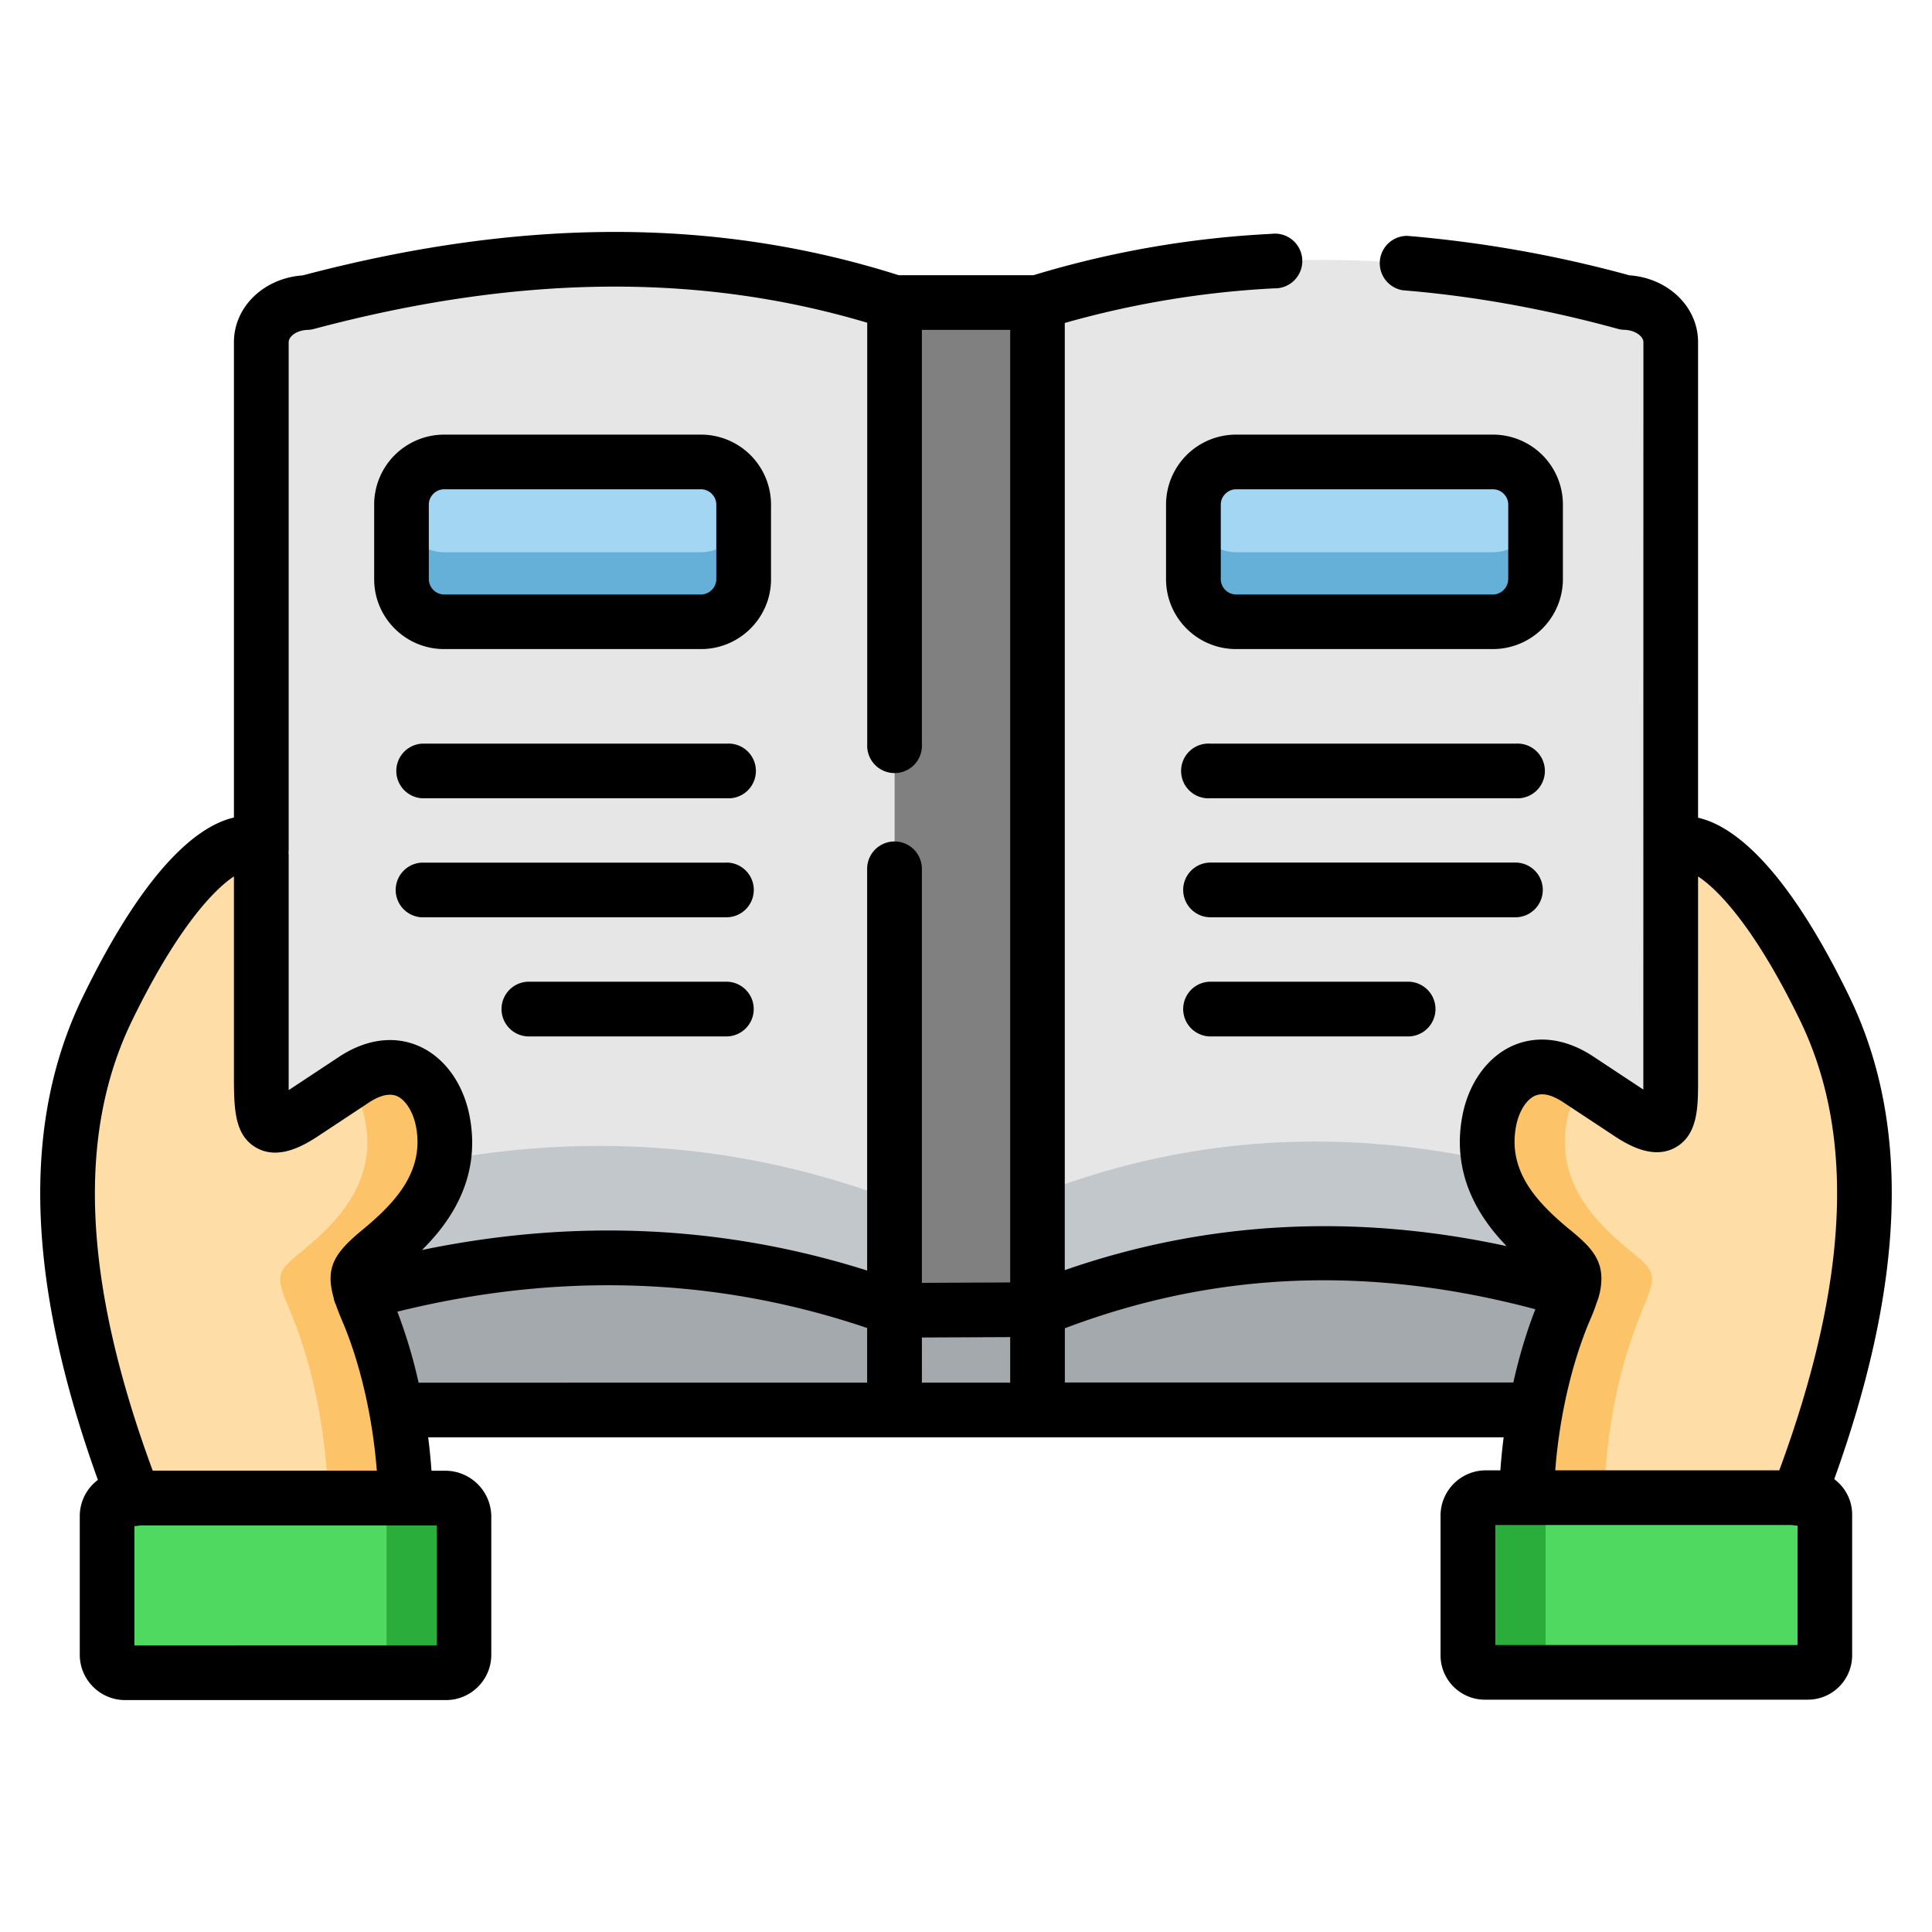 <svg width="24" height="24" fill="none" xmlns="http://www.w3.org/2000/svg">
  <defs/>
  <g fill-rule="evenodd" clip-rule="evenodd">
    <path d="M4.48 16.064c2.293-.645 4.505-.583 6.633.193l.944-5.956-.944-6.542c-2.436-.786-4.863-.65-7.298 0-.312.009-.568.221-.568.493v6.315l-.522 5.592 1.755-.095z" fill="#E6E6E6"/>
    <path d="M12 10.637l.889 5.632c2.002-.81 4.195-.96 6.639-.228l2.785.067-1.558-5.496v-6.36c0-.272-.256-.484-.568-.493-2.665-.73-5.083-.684-7.298 0L12 10.637z" fill="#E6E6E6"/>
    <path d="M11.113 5.324v10.933l.057.02.801.4.918-.408V3.76h-1.776v1.565z" fill="gray"/>
    <path d="M19.438 16.27l.003-.006c0 .002-.001.003-.003.005zm-14.876 0c.058.136.114.286.163.443.08.248.148.52.2.802h14.15s.002-.002.002-.005c.052-.282.12-.554.2-.802.05-.156.104-.303.161-.439l.003-.005.001-.002a2.69 2.69 0 00.087-.22c-2.444-.732-4.637-.583-6.64.227l-1.719.008-.057-.02c-2.128-.776-4.34-.838-6.633-.193.02.056.046.122.08.201l.002.004z" fill="#A4A9AD"/>
    <path d="M4.988 6.267v.928c0 .29.239.529.529.529h3.192c.291 0 .53-.238.53-.529v-.928a.531.531 0 00-.53-.528H5.517a.53.53 0 00-.529.528zM14.825 7.195c0 .29.239.529.53.529h3.192a.53.53 0 00.528-.529v-.928a.53.53 0 00-.528-.528h-3.192a.531.531 0 00-.53.528v.928z" fill="#A2D6F2"/>
    <path d="M5.508 14.41c-.09.514-.48.874-.788 1.13-.256.21-.326.27-.24.524 2.293-.645 4.505-.583 6.633.193v-1.368h-.058l-.057-.02c-1.772-.647-3.602-.798-5.49-.458zM12.889 14.834v1.435c2.002-.81 4.195-.96 6.639-.228.076-.24.004-.3-.246-.507-.305-.252-.693-.61-.786-1.118-2.034-.436-3.89-.25-5.607.418z" fill="#C2C7CC"/>
    <path d="M18.497 13.948c-.134.764.393 1.261.785 1.586.314.259.348.29.16.728l-.004.007a6.04 6.04 0 00-.362 1.246c-.065.351-.104.72-.112 1.09l1.508.886c.198-.087 1.837-.883 1.864-.878.314-.814.58-1.662.721-2.525.128-.78.157-1.597 0-2.392-.08-.4-.206-.792-.392-1.173-1.026-2.113-1.853-2.171-1.91-1.96v2.914c-.003.475-.047.66-.547.33l-.605-.4c-.57-.377-1.013-.001-1.106.541z" fill="#FFDDA6"/>
    <path d="M18.236 18.828v1.736c0 .116.095.21.212.21h4.01a.212.212 0 00.212-.21v-1.75a.212.212 0 00-.212-.21H18.46c-.122 0-.223.1-.223.224z" fill="#50D960"/>
    <path d="M19.2 18.835v1.717c0 .122.1.223.223.223h-.963a.223.223 0 01-.224-.223v-1.717c0-.127.104-.23.232-.23h.962a.231.231 0 00-.23.23z" fill="#2BAD3B"/>
    <path d="M20.04 17.51a6.892 6.892 0 00-.112 1.095h-.964a6.915 6.915 0 01.312-1.897c.05-.157.107-.307.165-.444l.001-.002c.188-.438.154-.47-.16-.728-.392-.324-.919-.821-.785-1.586.093-.542.536-.918 1.106-.541l.079.052a.98.98 0 00-.222.49c-.133.764.393 1.26.786 1.585.304.251.345.288.175.69-.004.011-.01.021-.013.033l-.003.005v.002a5.97 5.97 0 00-.364 1.246z" fill="#FCC368"/>
    <path d="M1.337 12.528c-.987 2.026-.312 4.42.325 6.082l.004.008c.147-.031 1.2 1.055 1.373 1.198l1.999-1.206a6.874 6.874 0 00-.113-1.094 5.962 5.962 0 00-.364-1.247l-.001-.003c-.188-.437-.153-.468.16-.727.392-.324.919-.821.786-1.586-.094-.542-.538-.917-1.107-.541l-.605.4c-.5.33-.543.145-.547-.33v-2.915c-.057-.21-.884-.152-1.91 1.961z" fill="#FFDDA6"/>
    <path d="M1.332 18.832v1.725c0 .123.1.223.223.223h3.988c.123 0 .223-.1.223-.223V18.84a.232.232 0 00-.232-.23H1.555c-.123 0-.223.1-.223.223z" fill="#50D960"/>
    <path d="M4.802 18.84v1.717c0 .123-.1.223-.223.223h.963c.123 0 .223-.1.223-.223V18.84a.232.232 0 00-.231-.23H4.57a.232.232 0 01.232.23z" fill="#2BAD3B"/>
    <path d="M3.961 17.515c.065.353.105.724.113 1.095h.963a6.881 6.881 0 00-.313-1.897 4.843 4.843 0 00-.163-.444l-.002-.003c-.187-.436-.153-.468.16-.727.393-.324.92-.821.786-1.586-.094-.542-.537-.917-1.106-.541l-.079.052a.983.983 0 01.222.49c.133.764-.393 1.26-.786 1.585-.304.251-.345.288-.175.69l.013.033c0 .001 0 .002.002.003l.001.004c.151.353.28.784.364 1.246z" fill="#FCC368"/>
    <path d="M4.988 7.195c0 .29.239.529.529.529h3.192c.291 0 .53-.238.53-.529V6.33c0 .29-.239.53-.53.53H5.517a.53.53 0 01-.529-.53v.866zM14.825 7.195c0 .29.239.529.53.529h3.192a.53.53 0 00.528-.529V6.33a.53.53 0 01-.528.53h-3.192a.531.531 0 01-.53-.53v.866z" fill="#64B0D9"/>
  </g>
  <path d="M9.024 9.238H5.237a.34.34 0 000 .678h3.787a.34.34 0 100-.678zM9.024 10.716H5.237a.34.34 0 000 .679h3.787a.34.34 0 100-.68zM9.024 12.195H6.57a.34.34 0 000 .68h2.453a.34.34 0 000-.68zM19.165 11.055a.34.34 0 00-.34-.34h-3.787a.34.34 0 000 .68h3.787a.34.34 0 00.34-.34zM15.038 12.195a.34.34 0 000 .68h2.454a.34.34 0 100-.68h-2.454z" fill="#000"/>
  <path d="M22.786 18.374c.887-2.466.947-4.431.184-6-.815-1.676-1.475-2.126-1.876-2.216V4.25c0-.439-.372-.796-.853-.83a15.274 15.274 0 00-2.759-.49.34.34 0 00-.054.676c.866.07 1.764.231 2.669.479a.335.335 0 00.08.012c.14.004.238.084.238.153l-.001 9.285-.625-.413c-.332-.219-.683-.267-.99-.135-.326.142-.565.479-.638.902-.126.724.225 1.25.554 1.59l.002.001c-1.9-.411-3.74-.311-5.49.298V4.012c.845-.24 1.719-.385 2.6-.43a.34.34 0 10-.033-.677c-1.005.05-2 .223-2.957.514h-1.672c-2.261-.718-4.684-.717-7.404.002-.483.033-.855.391-.855.83v5.905c-.399.09-1.058.541-1.876 2.224-.764 1.568-.703 3.535.186 6.004a.561.561 0 00-.225.448v1.724c0 .31.253.563.563.563H5.54c.31 0 .563-.252.563-.563V18.84a.572.572 0 00-.571-.57H5.36a7.152 7.152 0 00-.041-.415h13.36a7.188 7.188 0 00-.041.41h-.18a.563.563 0 00-.563.562v1.737c0 .303.247.55.551.55h4.01a.551.551 0 00.552-.55v-1.75c0-.18-.088-.34-.223-.44zM1.641 12.677c.56-1.151 1.019-1.628 1.265-1.79v2.447c0 .432 0 .773.288.929.294.158.627-.063.787-.169l.605-.4c.094-.062.231-.126.345-.078.112.05.206.204.24.395.095.55-.265.933-.668 1.266-.346.286-.465.465-.359.842a.307.307 0 00.029.09c.02.059.045.121.074.19.228.531.383 1.21.434 1.87H1.897c-.864-2.342-.947-4.173-.256-5.592zm3.784 6.272v1.491H1.67v-1.482a.35.35 0 00.07-.009h3.685zm5.348-1.773H5.2a6.316 6.316 0 00-.264-.882c2.008-.497 3.968-.43 5.836.203v.679zm1.776 0h-1.097v-.561l1.097-.005v.566zm0-1.245l-1.097.005v-5.143a.34.34 0 10-.68 0v4.99c-1.78-.563-3.634-.648-5.53-.255.34-.336.73-.876.597-1.633-.073-.423-.312-.76-.64-.902-.305-.132-.656-.084-.988.136l-.605.4-.02.012v-2.924l-.002-.027.002-.023V4.251c0-.07.097-.15.238-.153a.34.34 0 00.077-.012c2.53-.674 4.78-.7 6.872-.077v5.236a.34.34 0 10.679 0V4.098h1.097V15.93zm.679 1.245V16.5c1.869-.707 3.787-.784 5.845-.236-.11.28-.202.589-.274.91h-5.571zm9.102 3.259h-3.755v-1.491h3.685a.33.33 0 00.07.008v1.483zm-.227-2.17H19.32c.05-.66.206-1.339.433-1.87.033-.076.06-.145.08-.208a.827.827 0 00.06-.311v-.002a.583.583 0 00-.02-.145l-.008-.023-.01-.029c-.068-.165-.21-.282-.356-.404h-.001c-.404-.334-.764-.718-.668-1.267.033-.191.127-.346.24-.395a.222.222 0 01.088-.017c.09 0 .185.049.257.096l.414.273.19.126c.16.106.491.326.785.17.285-.151.288-.5.29-.784v-.14V10.888c.247.16.707.635 1.265 1.784.691 1.42.608 3.251-.256 5.593z" fill="#000"/>
  <path d="M8.708 5.399H5.517a.87.87 0 00-.869.868v.928c0 .479.39.868.869.868h3.191c.48 0 .87-.39.87-.868v-.928a.87.87 0 00-.87-.868zm.19 1.796c0 .103-.087.19-.19.19H5.517a.192.192 0 01-.19-.19v-.928c0-.102.087-.189.19-.189h3.191c.103 0 .19.086.19.19v.927zM19.415 6.267a.869.869 0 00-.869-.868h-3.191a.87.87 0 00-.87.868v.928c0 .479.39.868.87.868h3.191a.87.87 0 00.869-.868v-.928zm-.68.928c0 .103-.086.19-.189.19h-3.191a.192.192 0 01-.19-.19v-.928c0-.102.087-.189.19-.189h3.191c.103 0 .19.086.19.19v.927zM18.825 9.238h-3.787a.34.34 0 100 .678h3.787a.34.34 0 100-.678z" fill="#000"/>
</svg>
